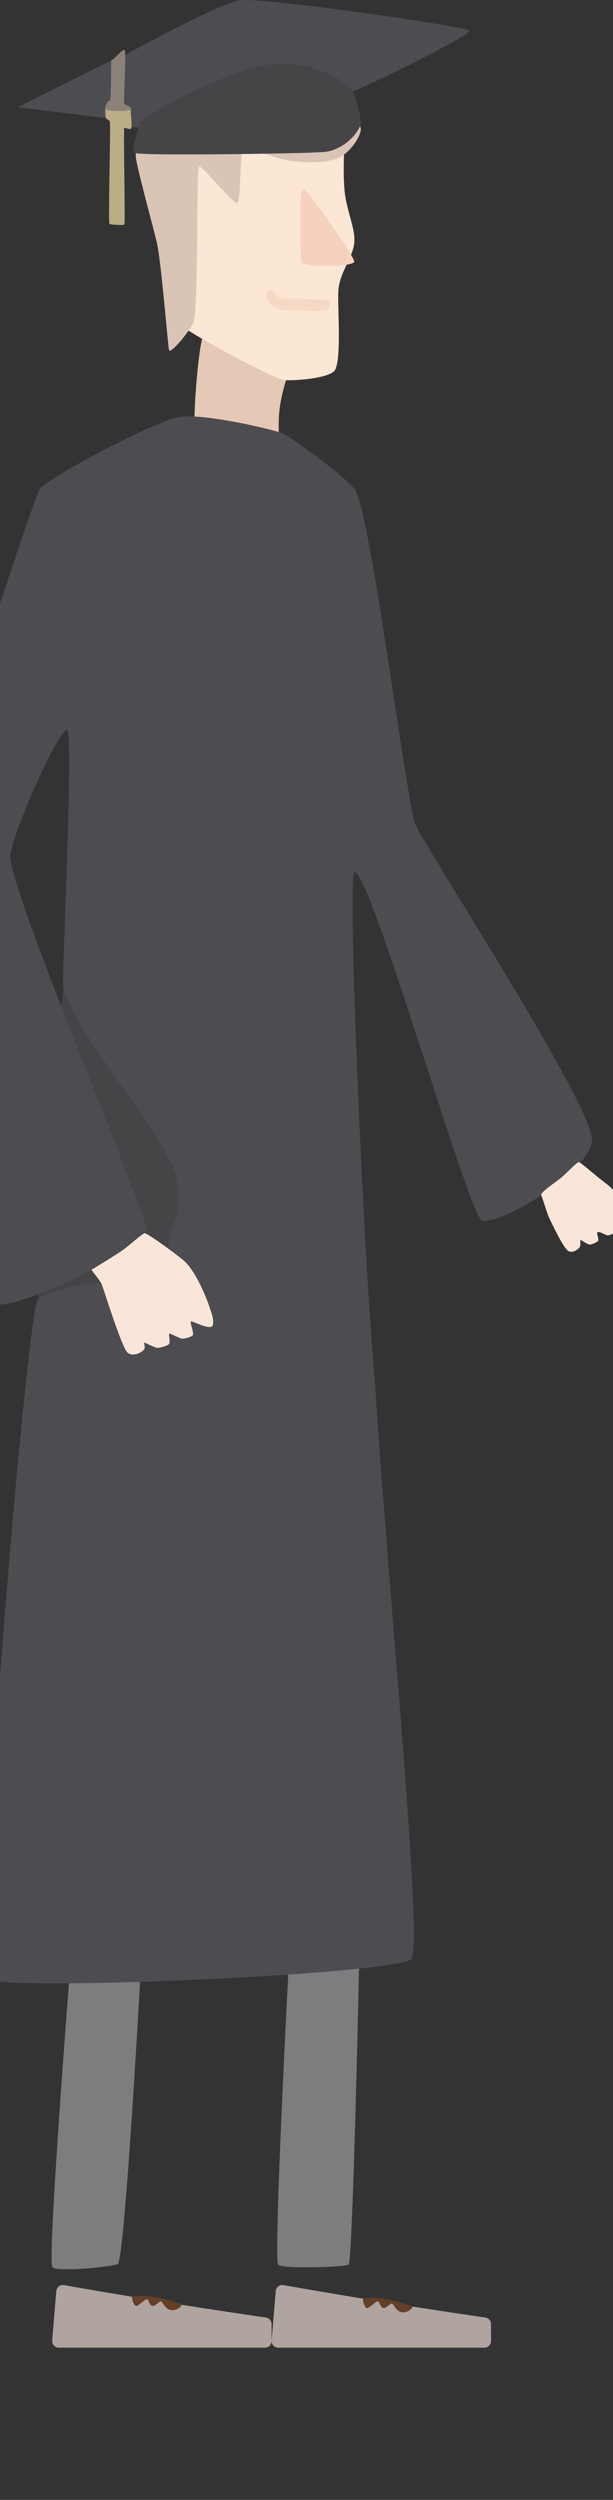 <svg xmlns="http://www.w3.org/2000/svg" viewBox="400 0 542 2208"><rect x="400" y="0" width="542" height="2208" fill="#333333" stroke="none"/><defs><style>.cls-1{fill:#454547;}.cls-2{fill:#7c7d7f;}.cls-3{fill:#afa49f;}.cls-4{fill:#633f27;}.cls-5{fill:#e5c8b5;}.cls-6{fill:#fce7d4;}.cls-7{fill:#d9c4b6;}.cls-8{fill:#f6d2be;}.cls-9{fill:#f5d9c4;}.cls-10{fill:#4d4c50;}.cls-11{fill:#bbae86;}.cls-12{fill:#8c827a;}.cls-13{fill:#fae6d8;}</style></defs><title>Монтажная область 1</title><g id="Слой_16" data-name="Слой 16"><path class="cls-1" d="M458.38,857.05,448,937.65l69.55,156-83.94,47.65v6.32l48.4-10.41,76-38.08s2.2-50.35.12-60.53S458.38,857.05,458.38,857.05Z"/></g><g id="Слой_5" data-name="Слой 5"><path class="cls-2" d="M655.7,1727.55s-14.26,268.92-9.72,272.81,58.32,1.94,62.2,0,9.72-281.88,9.72-281.88Z"/><g id="Слой_6" data-name="Слой 6"><path class="cls-2" d="M504.06,1999.71c6.48-2.59,21.39-277.35,21.39-277.35l-61.56-8.42s-22.68,284.43-17.5,288.66S497.58,2002.3,504.06,1999.71Z"/></g></g><g id="Слой_7" data-name="Слой 7"><path class="cls-3" d="M449.75,2023.63l-3.6,43.58a5.88,5.88,0,0,0,5.86,6.37H634.26a5.88,5.88,0,0,0,5.88-5.88v-14.95a5.85,5.85,0,0,0-5-5.81q-45.84-6.63-92.83-14.18-43.44-7-85.7-14.44A5.85,5.85,0,0,0,449.75,2023.63Z"/><path class="cls-3" d="M643.77,2023.63l-3.61,43.58a5.89,5.89,0,0,0,5.87,6.37H828.27a5.89,5.89,0,0,0,5.89-5.88v-14.95a5.85,5.85,0,0,0-5-5.81q-45.85-6.63-92.84-14.18-43.42-7-85.69-14.44A5.85,5.85,0,0,0,643.77,2023.63Z"/><g id="Слой_3" data-name="Слой 3"><path class="cls-4" d="M517,2028.63c-.81.35,1,7.49,3.14,8s8.19-6.2,9.84-5.86,2,5.36,4.75,5.86,5.78-4.21,7.59-3.86,3.59,6.87,8.88,7.63,9.48-3.82,9.48-4.71-4.51-1.73-9.58-3.63-16.29-3.7-21.47-4.23A43,43,0,0,0,517,2028.63Z"/><path class="cls-4" d="M721.13,2030.53c-.81.36,1,7.49,3.14,8s8.19-6.21,9.84-5.87,2,5.36,4.75,5.87,5.78-4.22,7.59-3.87,3.59,6.87,8.88,7.63,9.48-3.82,9.48-4.7-4.51-1.73-9.58-3.64-16.29-3.7-21.47-4.23A43.32,43.32,0,0,0,721.13,2030.53Z"/></g></g><g id="Слой_11" data-name="Слой 11"><g id="Слой_14" data-name="Слой 14"><path class="cls-5" d="M581.28,293.06c-5.71,3-10.72,79.16-9,82.86s75.3,22.7,75.3,22.7-2.63-22.67,0-40a143.15,143.15,0,0,1,8-30.22S587,290.06,581.28,293.06Z"/></g><path class="cls-6" d="M651.19,335.7c8.8.74,36.51-1.23,43.94-7.55s3.19-56.71,4-71,10-26,13.31-38.17-3-24.38-6.65-42.62-.89-53.7-.89-53.7l-133.6,6.21s-18.4,147.54-16.43,154S642.39,335,651.19,335.7Z"/><g id="Слой_9" data-name="Слой 9"><path class="cls-7" d="M549.54,309.48c1.1,3,16.3-14.1,21.28-24.33S573.31,147.8,576.07,147s31.23,34.55,34,32.33,2.09-46.7,5.26-48.36,29.57,9.95,43.11,11.33,29.85,1.94,40.63-2.76,20-19.35,20-25.43-17.22-17.77-17.22-17.77L526.32,116S520,130.66,520,137.57s14.37,58.87,18.51,76S548.43,306.44,549.54,309.48Z"/></g><g id="Слой_12" data-name="Слой 12"><path class="cls-8" d="M667.92,166.9c-4.13,0-1.78,62.37-1.78,64.52,1.68,4.82,47.05,4.46,47.05-.37S672.05,166.9,667.92,166.9Z"/></g><g id="Слой_13" data-name="Слой 13"><path class="cls-9" d="M635.35,262.68c0,2.29,6.3,8.66,10.5,10.23s41.61,2.3,43.48,1.35,2.93-6.81,1.46-8.61-40.52-1.09-44.14-3-5.71-7-8.07-7S635.35,260.4,635.35,262.68Z"/></g></g><g id="Слой_4" data-name="Слой 4"><path class="cls-10" d="M508.89,49.47V92.09c0,3,4.47,1.72,6.56,4.59s0,15.74,0,15.74h14.42c6.06,0,32.59-23.39,62.3-38s53.09-16.54,66.88-15.74S702.31,81.94,710.2,81,816.85,30.79,815.11,27.18,630-3.07,611.18.29,508.89,49.47,508.89,49.47Z"/><polygon class="cls-10" points="415.78 94.71 495.78 104.55 495.78 92.09 499.71 88.15 499.71 52.74 415.78 94.71"/><path class="cls-1" d="M642.1,56.52c-37.69,3-117.77,46.3-119.07,53.27s-6.71,22-4.65,25.07,140.66.72,155.15,0,17.67-.07,27.31-5.23,16.71-14.59,18-19.84-4.81-26.49-8.66-31.47S679.79,53.52,642.1,56.52Z"/><g id="Слой_8" data-name="Слой 8"><g id="Слой_15" data-name="Слой 15"><path class="cls-11" d="M509.89,198.48c1.1-.5-.95-84.95,0-85.5s4.65,1.88,5.93.66-.32-17.33-.32-17.33l-22.43.27s-.05,7.48.87,8.16,2.72,1.58,3.14,2.56.18,19,.18,19-1.4,70.56-.55,71.41S508.8,199,509.89,198.48Z"/></g><path class="cls-12" d="M498.28,53c-.06,2.33,9.81-9.8,11.78-9s-1.29,46.18,0,47.69,7.31,2.59,5.39,5-21.66,1.23-22.38-.1,1.88-6.72,2.46-7.34,1.15,1.22,1.92-1.1S498.33,50.69,498.28,53Z"/></g></g><g id="Слой_2" data-name="Слой 2"><path class="cls-10" d="M337.7,754.68c0-38.43,91-311.6,97.52-323,8.44-10.27,101.71-60.17,123.66-63.45s83.74,11.34,91.12,14.64,50.19,34.08,63.45,48.81,46,276.67,53.7,296.14S926,978.53,923.35,1007.7s-85.77,76.71-97.62,70S727.85,770.23,713.45,770.14c-6.86,0,8.44,349.55,17.82,446.32,10.49,172,43.17,500.06,32.63,513.68s-360,28.94-374.24,17.9,34-591.59,43.93-600.41,50.64-15.58,57.05-14.71,15.82,49.17,19.89,51.74,3.51-.58,13.31-1.2c3-.19,7.1-1.79,14.5-4.64s32.85-14.88,34.85-18.54-10.24-33.17-19-51.44c-4.33-3.06-6.55-4.38-4.49-15.4,1.71-9.12,13.19-25,5.9-55.72S459,902.36,455.82,870c-1-9.94,9.17-220.07,3.8-225.13s-46.53,84.54-50.44,109.83,122.06,320.73,120.41,331.12-35.84,27.75-48.81,35.79-77.89,37.19-86.24,29.29C383.74,1140.68,337.7,793.11,337.7,754.68Z"/></g><g id="Слой_17" data-name="Слой 17"><path class="cls-13" d="M489.72,1133.85c1.44,3,17.95,56.73,23.11,60.92s13.45-.76,14.7-3.15-.62-5.07,0-5.61,9.34,4.64,11.91,4.47,9.23-1.84,10.2-3.71-.65-8.25,0-8.81,9.73,4.62,11.86,4.48,8.32-1.59,9.13-3.47-2.94-11.15-1.79-11.86,17.52,8.51,19.26,3.46-2.27-13.94-3.58-18.14-11.38-30.45-22.68-39.58-31.56-23.56-33.8-23.56-13.18,10.4-19.4,14.81-27.86,17.49-27.86,17.49S488.29,1130.86,489.72,1133.85Z"/><path class="cls-13" d="M886.23,1077.17c2.55,5,11.58,24.33,15.76,27.43s10-1.54,10.81-3.6,0-5.23.38-5.72,6.56,4.29,8.48,4,6.79-2.14,7.37-3.74-2-6.14-.65-7.26,7.65,3.14,9.24,2.88,6.12-1.87,6.6-3.48-2.77-6.74-2-7.4c1.31-1.54,4.43,1.08,8.53,1.87,2.46.48,3.91-3.22,4.26-4.83.92-4.28-1.09-9.07-2.38-12.45s-8.58-13.53-17.74-20.28-21.53-18.26-23.21-18.11-9.61,8.42-14,12.47-20.33,14-19.12,16.8C879.68,1057.71,883.68,1072.18,886.23,1077.17Z"/></g></svg>

